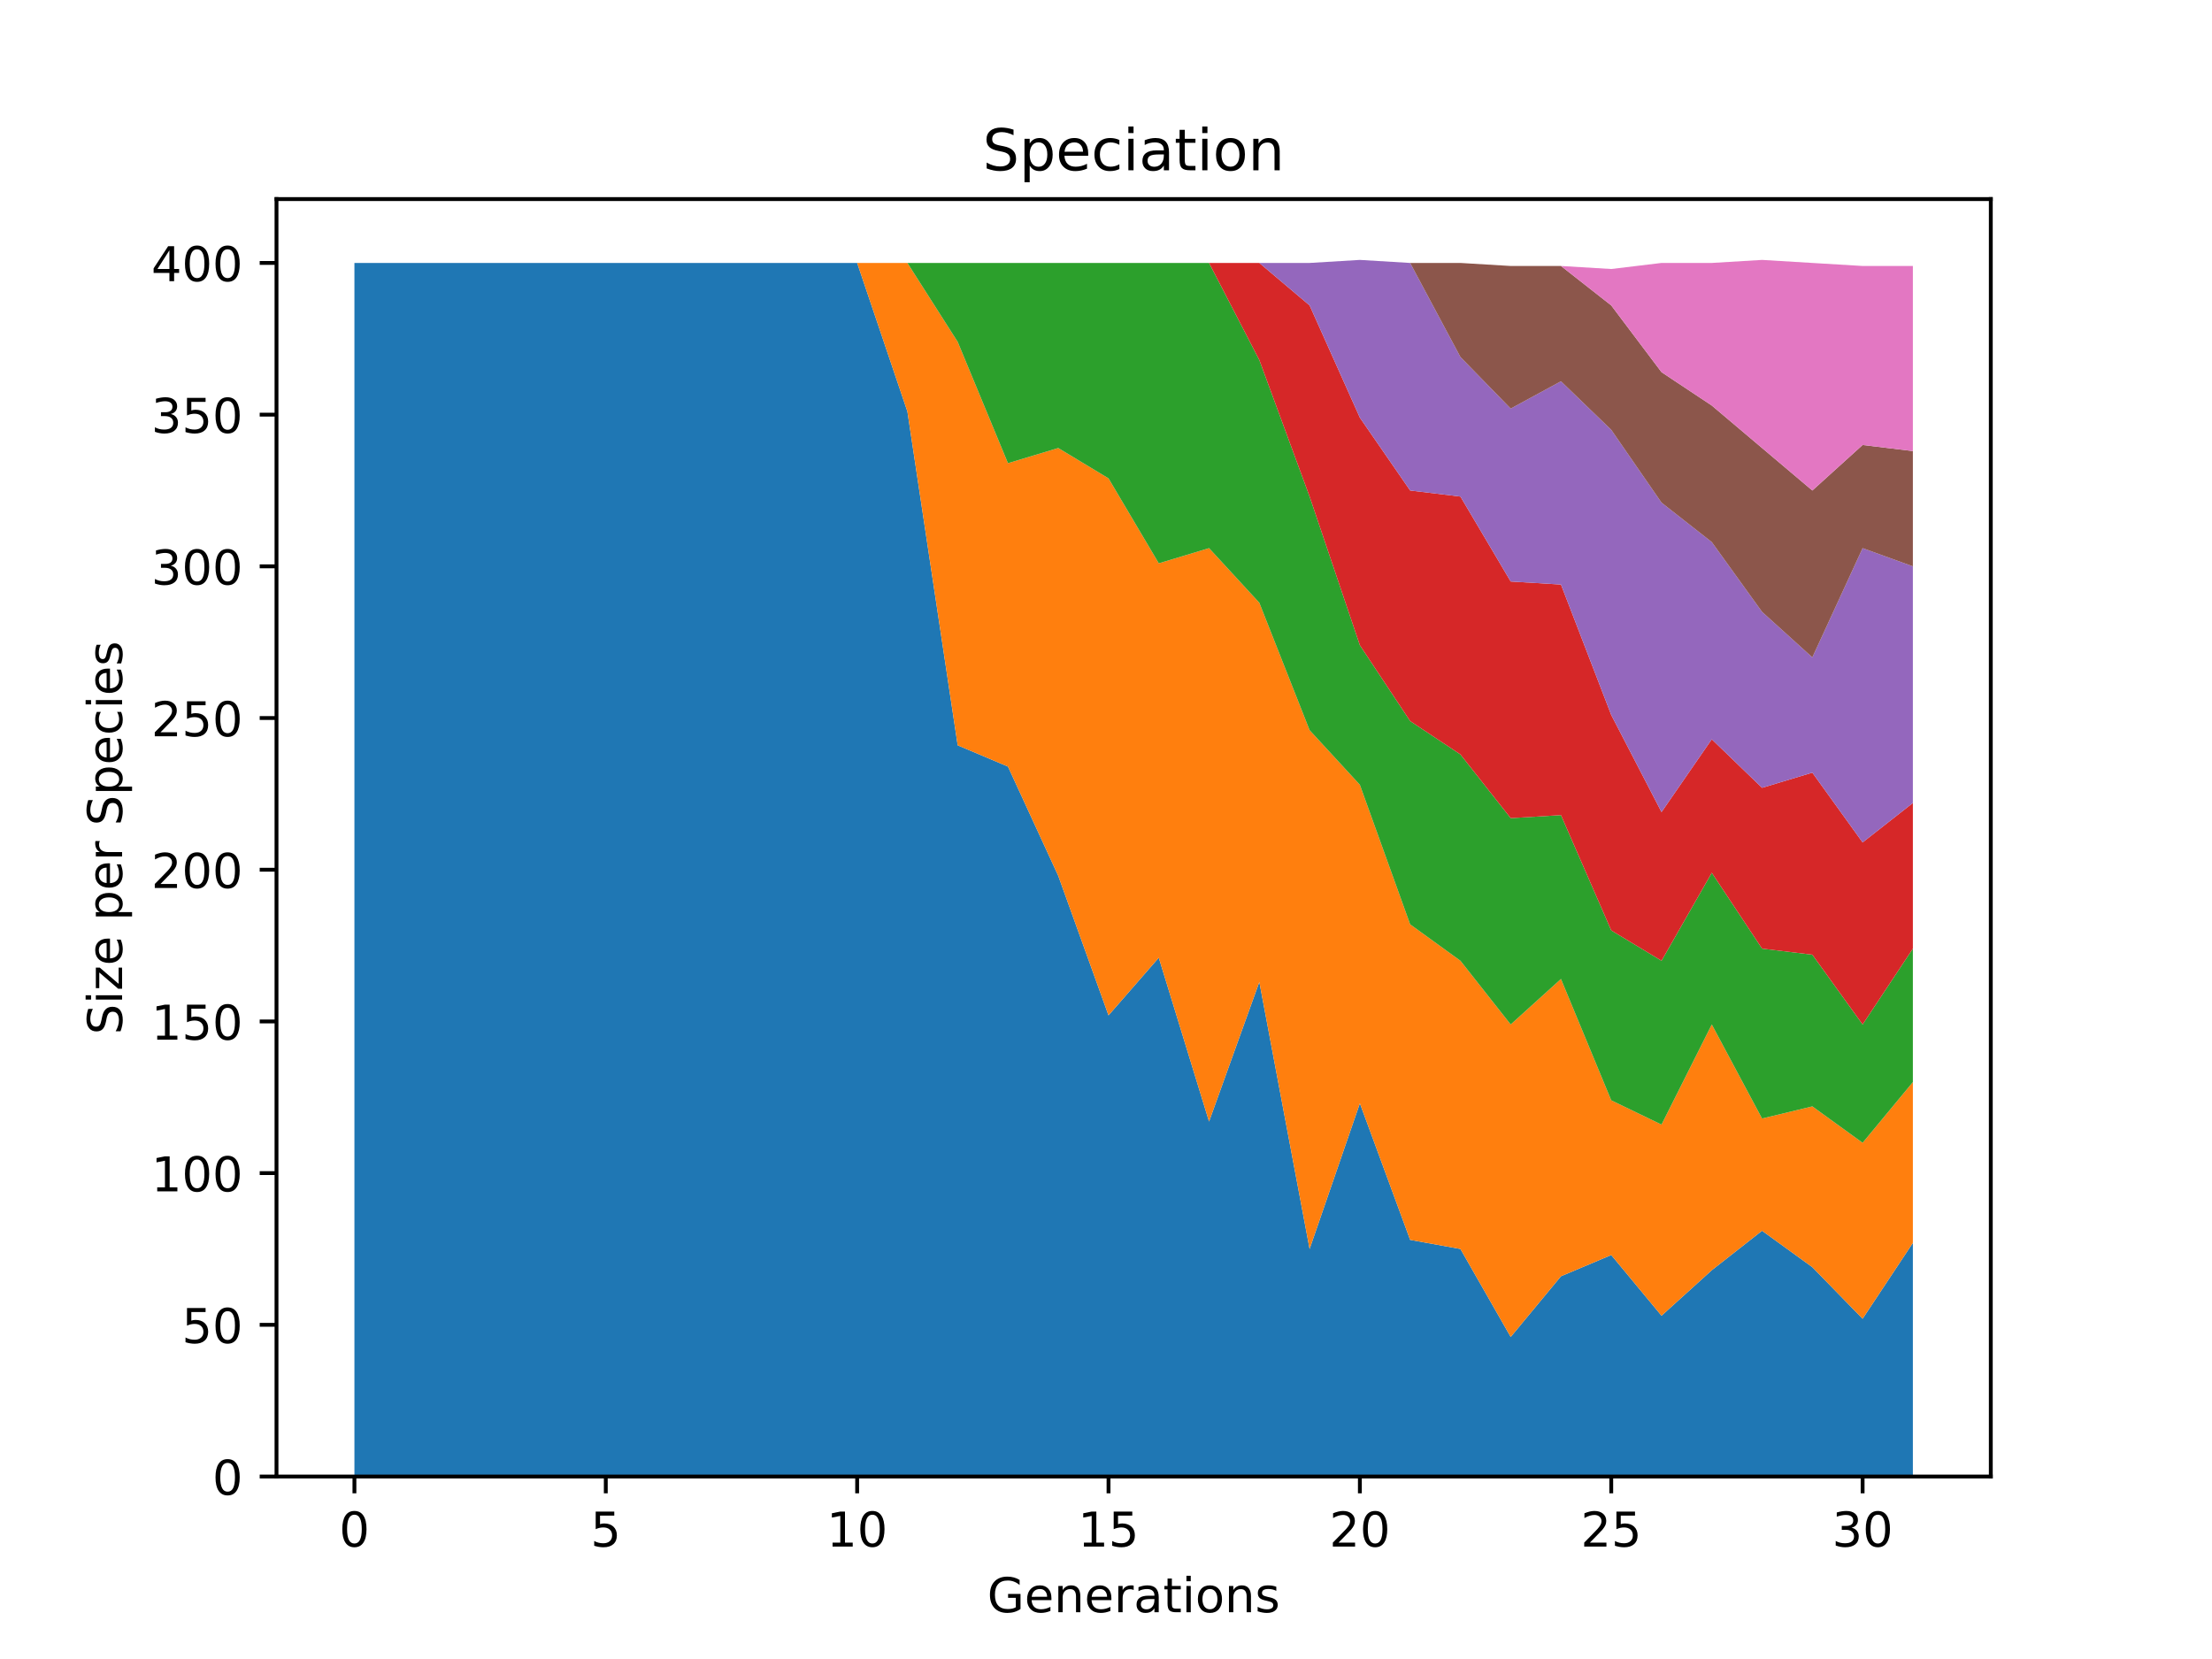<?xml version="1.0" encoding="utf-8" standalone="no"?>
<!DOCTYPE svg PUBLIC "-//W3C//DTD SVG 1.1//EN"
  "http://www.w3.org/Graphics/SVG/1.1/DTD/svg11.dtd">
<!-- Created with matplotlib (https://matplotlib.org/) -->
<svg height="345.6pt" version="1.1" viewBox="0 0 460.8 345.6" width="460.8pt" xmlns="http://www.w3.org/2000/svg" xmlns:xlink="http://www.w3.org/1999/xlink">
 <defs>
  <style type="text/css">
*{stroke-linecap:butt;stroke-linejoin:round;}
  </style>
 </defs>
 <g id="figure_1">
  <g id="patch_1">
   <path d="M 0 345.6 
L 460.8 345.6 
L 460.8 0 
L 0 0 
z
" style="fill:#ffffff;"/>
  </g>
  <g id="axes_1">
   <g id="patch_2">
    <path d="M 57.6 307.584 
L 414.72 307.584 
L 414.72 41.472 
L 57.6 41.472 
z
" style="fill:#ffffff;"/>
   </g>
   <g id="PolyCollection_1">
    <path clip-path="url(#p8f9c29f2fb)" d="M 73.833 54.776 
L 73.833 307.584 
L 84.305 307.584 
L 94.778 307.584 
L 105.251 307.584 
L 115.724 307.584 
L 126.196 307.584 
L 136.669 307.584 
L 147.142 307.584 
L 157.615 307.584 
L 168.087 307.584 
L 178.56 307.584 
L 189.033 307.584 
L 199.505 307.584 
L 209.978 307.584 
L 220.451 307.584 
L 230.924 307.584 
L 241.396 307.584 
L 251.869 307.584 
L 262.342 307.584 
L 272.815 307.584 
L 283.287 307.584 
L 293.76 307.584 
L 304.233 307.584 
L 314.705 307.584 
L 325.178 307.584 
L 335.651 307.584 
L 346.124 307.584 
L 356.596 307.584 
L 367.069 307.584 
L 377.542 307.584 
L 388.015 307.584 
L 398.487 307.584 
L 398.487 258.918 
L 398.487 258.918 
L 388.015 274.719 
L 377.542 263.975 
L 367.069 256.39 
L 356.596 264.607 
L 346.124 274.087 
L 335.651 261.447 
L 325.178 265.871 
L 314.705 278.511 
L 304.233 260.183 
L 293.76 258.286 
L 283.287 229.846 
L 272.815 260.183 
L 262.342 204.565 
L 251.869 233.638 
L 241.396 199.509 
L 230.924 211.517 
L 220.451 182.444 
L 209.978 159.691 
L 199.505 155.267 
L 189.033 85.745 
L 178.56 54.776 
L 168.087 54.776 
L 157.615 54.776 
L 147.142 54.776 
L 136.669 54.776 
L 126.196 54.776 
L 115.724 54.776 
L 105.251 54.776 
L 94.778 54.776 
L 84.305 54.776 
L 73.833 54.776 
z
" style="fill:#1f77b4;"/>
   </g>
   <g id="PolyCollection_2">
    <path clip-path="url(#p8f9c29f2fb)" d="M 73.833 54.776 
L 73.833 54.776 
L 84.305 54.776 
L 94.778 54.776 
L 105.251 54.776 
L 115.724 54.776 
L 126.196 54.776 
L 136.669 54.776 
L 147.142 54.776 
L 157.615 54.776 
L 168.087 54.776 
L 178.56 54.776 
L 189.033 85.745 
L 199.505 155.267 
L 209.978 159.691 
L 220.451 182.444 
L 230.924 211.517 
L 241.396 199.509 
L 251.869 233.638 
L 262.342 204.565 
L 272.815 260.183 
L 283.287 229.846 
L 293.76 258.286 
L 304.233 260.183 
L 314.705 278.511 
L 325.178 265.871 
L 335.651 261.447 
L 346.124 274.087 
L 356.596 264.607 
L 367.069 256.39 
L 377.542 263.975 
L 388.015 274.719 
L 398.487 258.918 
L 398.487 225.421 
L 398.487 225.421 
L 388.015 238.062 
L 377.542 230.478 
L 367.069 233.006 
L 356.596 213.413 
L 346.124 234.27 
L 335.651 229.214 
L 325.178 203.933 
L 314.705 213.413 
L 304.233 200.141 
L 293.76 192.556 
L 283.287 163.483 
L 272.815 152.107 
L 262.342 125.562 
L 251.869 114.186 
L 241.396 117.346 
L 230.924 99.649 
L 220.451 93.329 
L 209.978 96.489 
L 199.505 71.209 
L 189.033 54.776 
L 178.56 54.776 
L 168.087 54.776 
L 157.615 54.776 
L 147.142 54.776 
L 136.669 54.776 
L 126.196 54.776 
L 115.724 54.776 
L 105.251 54.776 
L 94.778 54.776 
L 84.305 54.776 
L 73.833 54.776 
z
" style="fill:#ff7f0e;"/>
   </g>
   <g id="PolyCollection_3">
    <path clip-path="url(#p8f9c29f2fb)" d="M 73.833 54.776 
L 73.833 54.776 
L 84.305 54.776 
L 94.778 54.776 
L 105.251 54.776 
L 115.724 54.776 
L 126.196 54.776 
L 136.669 54.776 
L 147.142 54.776 
L 157.615 54.776 
L 168.087 54.776 
L 178.56 54.776 
L 189.033 54.776 
L 199.505 71.209 
L 209.978 96.489 
L 220.451 93.329 
L 230.924 99.649 
L 241.396 117.346 
L 251.869 114.186 
L 262.342 125.562 
L 272.815 152.107 
L 283.287 163.483 
L 293.76 192.556 
L 304.233 200.141 
L 314.705 213.413 
L 325.178 203.933 
L 335.651 229.214 
L 346.124 234.27 
L 356.596 213.413 
L 367.069 233.006 
L 377.542 230.478 
L 388.015 238.062 
L 398.487 225.421 
L 398.487 197.613 
L 398.487 197.613 
L 388.015 213.413 
L 377.542 198.877 
L 367.069 197.613 
L 356.596 181.812 
L 346.124 200.141 
L 335.651 193.82 
L 325.178 169.804 
L 314.705 170.436 
L 304.233 157.163 
L 293.76 150.211 
L 283.287 134.411 
L 272.815 103.442 
L 262.342 75.001 
L 251.869 54.776 
L 241.396 54.776 
L 230.924 54.776 
L 220.451 54.776 
L 209.978 54.776 
L 199.505 54.776 
L 189.033 54.776 
L 178.56 54.776 
L 168.087 54.776 
L 157.615 54.776 
L 147.142 54.776 
L 136.669 54.776 
L 126.196 54.776 
L 115.724 54.776 
L 105.251 54.776 
L 94.778 54.776 
L 84.305 54.776 
L 73.833 54.776 
z
" style="fill:#2ca02c;"/>
   </g>
   <g id="PolyCollection_4">
    <path clip-path="url(#p8f9c29f2fb)" d="M 73.833 54.776 
L 73.833 54.776 
L 84.305 54.776 
L 94.778 54.776 
L 105.251 54.776 
L 115.724 54.776 
L 126.196 54.776 
L 136.669 54.776 
L 147.142 54.776 
L 157.615 54.776 
L 168.087 54.776 
L 178.56 54.776 
L 189.033 54.776 
L 199.505 54.776 
L 209.978 54.776 
L 220.451 54.776 
L 230.924 54.776 
L 241.396 54.776 
L 251.869 54.776 
L 262.342 75.001 
L 272.815 103.442 
L 283.287 134.411 
L 293.76 150.211 
L 304.233 157.163 
L 314.705 170.436 
L 325.178 169.804 
L 335.651 193.82 
L 346.124 200.141 
L 356.596 181.812 
L 367.069 197.613 
L 377.542 198.877 
L 388.015 213.413 
L 398.487 197.613 
L 398.487 167.276 
L 398.487 167.276 
L 388.015 175.492 
L 377.542 160.955 
L 367.069 164.115 
L 356.596 154.003 
L 346.124 169.172 
L 335.651 148.947 
L 325.178 121.77 
L 314.705 121.138 
L 304.233 103.442 
L 293.76 102.178 
L 283.287 87.009 
L 272.815 63.624 
L 262.342 54.776 
L 251.869 54.776 
L 241.396 54.776 
L 230.924 54.776 
L 220.451 54.776 
L 209.978 54.776 
L 199.505 54.776 
L 189.033 54.776 
L 178.56 54.776 
L 168.087 54.776 
L 157.615 54.776 
L 147.142 54.776 
L 136.669 54.776 
L 126.196 54.776 
L 115.724 54.776 
L 105.251 54.776 
L 94.778 54.776 
L 84.305 54.776 
L 73.833 54.776 
z
" style="fill:#d62728;"/>
   </g>
   <g id="PolyCollection_5">
    <path clip-path="url(#p8f9c29f2fb)" d="M 73.833 54.776 
L 73.833 54.776 
L 84.305 54.776 
L 94.778 54.776 
L 105.251 54.776 
L 115.724 54.776 
L 126.196 54.776 
L 136.669 54.776 
L 147.142 54.776 
L 157.615 54.776 
L 168.087 54.776 
L 178.56 54.776 
L 189.033 54.776 
L 199.505 54.776 
L 209.978 54.776 
L 220.451 54.776 
L 230.924 54.776 
L 241.396 54.776 
L 251.869 54.776 
L 262.342 54.776 
L 272.815 63.624 
L 283.287 87.009 
L 293.76 102.178 
L 304.233 103.442 
L 314.705 121.138 
L 325.178 121.77 
L 335.651 148.947 
L 346.124 169.172 
L 356.596 154.003 
L 367.069 164.115 
L 377.542 160.955 
L 388.015 175.492 
L 398.487 167.276 
L 398.487 117.978 
L 398.487 117.978 
L 388.015 114.186 
L 377.542 136.939 
L 367.069 127.458 
L 356.596 112.922 
L 346.124 104.706 
L 335.651 89.537 
L 325.178 79.425 
L 314.705 85.113 
L 304.233 74.369 
L 293.76 54.776 
L 283.287 54.144 
L 272.815 54.776 
L 262.342 54.776 
L 251.869 54.776 
L 241.396 54.776 
L 230.924 54.776 
L 220.451 54.776 
L 209.978 54.776 
L 199.505 54.776 
L 189.033 54.776 
L 178.56 54.776 
L 168.087 54.776 
L 157.615 54.776 
L 147.142 54.776 
L 136.669 54.776 
L 126.196 54.776 
L 115.724 54.776 
L 105.251 54.776 
L 94.778 54.776 
L 84.305 54.776 
L 73.833 54.776 
z
" style="fill:#9467bd;"/>
   </g>
   <g id="PolyCollection_6">
    <path clip-path="url(#p8f9c29f2fb)" d="M 73.833 54.776 
L 73.833 54.776 
L 84.305 54.776 
L 94.778 54.776 
L 105.251 54.776 
L 115.724 54.776 
L 126.196 54.776 
L 136.669 54.776 
L 147.142 54.776 
L 157.615 54.776 
L 168.087 54.776 
L 178.56 54.776 
L 189.033 54.776 
L 199.505 54.776 
L 209.978 54.776 
L 220.451 54.776 
L 230.924 54.776 
L 241.396 54.776 
L 251.869 54.776 
L 262.342 54.776 
L 272.815 54.776 
L 283.287 54.144 
L 293.76 54.776 
L 304.233 74.369 
L 314.705 85.113 
L 325.178 79.425 
L 335.651 89.537 
L 346.124 104.706 
L 356.596 112.922 
L 367.069 127.458 
L 377.542 136.939 
L 388.015 114.186 
L 398.487 117.978 
L 398.487 93.961 
L 398.487 93.961 
L 388.015 92.697 
L 377.542 102.178 
L 367.069 93.329 
L 356.596 84.481 
L 346.124 77.529 
L 335.651 63.624 
L 325.178 55.408 
L 314.705 55.408 
L 304.233 54.776 
L 293.76 54.776 
L 283.287 54.144 
L 272.815 54.776 
L 262.342 54.776 
L 251.869 54.776 
L 241.396 54.776 
L 230.924 54.776 
L 220.451 54.776 
L 209.978 54.776 
L 199.505 54.776 
L 189.033 54.776 
L 178.56 54.776 
L 168.087 54.776 
L 157.615 54.776 
L 147.142 54.776 
L 136.669 54.776 
L 126.196 54.776 
L 115.724 54.776 
L 105.251 54.776 
L 94.778 54.776 
L 84.305 54.776 
L 73.833 54.776 
z
" style="fill:#8c564b;"/>
   </g>
   <g id="PolyCollection_7">
    <path clip-path="url(#p8f9c29f2fb)" d="M 73.833 54.776 
L 73.833 54.776 
L 84.305 54.776 
L 94.778 54.776 
L 105.251 54.776 
L 115.724 54.776 
L 126.196 54.776 
L 136.669 54.776 
L 147.142 54.776 
L 157.615 54.776 
L 168.087 54.776 
L 178.56 54.776 
L 189.033 54.776 
L 199.505 54.776 
L 209.978 54.776 
L 220.451 54.776 
L 230.924 54.776 
L 241.396 54.776 
L 251.869 54.776 
L 262.342 54.776 
L 272.815 54.776 
L 283.287 54.144 
L 293.76 54.776 
L 304.233 54.776 
L 314.705 55.408 
L 325.178 55.408 
L 335.651 63.624 
L 346.124 77.529 
L 356.596 84.481 
L 367.069 93.329 
L 377.542 102.178 
L 388.015 92.697 
L 398.487 93.961 
L 398.487 55.408 
L 398.487 55.408 
L 388.015 55.408 
L 377.542 54.776 
L 367.069 54.144 
L 356.596 54.776 
L 346.124 54.776 
L 335.651 56.04 
L 325.178 55.408 
L 314.705 55.408 
L 304.233 54.776 
L 293.76 54.776 
L 283.287 54.144 
L 272.815 54.776 
L 262.342 54.776 
L 251.869 54.776 
L 241.396 54.776 
L 230.924 54.776 
L 220.451 54.776 
L 209.978 54.776 
L 199.505 54.776 
L 189.033 54.776 
L 178.56 54.776 
L 168.087 54.776 
L 157.615 54.776 
L 147.142 54.776 
L 136.669 54.776 
L 126.196 54.776 
L 115.724 54.776 
L 105.251 54.776 
L 94.778 54.776 
L 84.305 54.776 
L 73.833 54.776 
z
" style="fill:#e377c2;"/>
   </g>
   <g id="matplotlib.axis_1">
    <g id="xtick_1">
     <g id="line2d_1">
      <defs>
       <path d="M 0 0 
L 0 3.5 
" id="m4ef3f8c31d" style="stroke:#000000;stroke-width:0.8;"/>
      </defs>
      <g>
       <use style="stroke:#000000;stroke-width:0.8;" x="73.833" xlink:href="#m4ef3f8c31d" y="307.584"/>
      </g>
     </g>
     <g id="text_1">
      <!-- 0 -->
      <defs>
       <path d="M 31.781 66.406 
Q 24.172 66.406 20.328 58.906 
Q 16.5 51.422 16.5 36.375 
Q 16.5 21.391 20.328 13.891 
Q 24.172 6.391 31.781 6.391 
Q 39.453 6.391 43.281 13.891 
Q 47.125 21.391 47.125 36.375 
Q 47.125 51.422 43.281 58.906 
Q 39.453 66.406 31.781 66.406 
z
M 31.781 74.219 
Q 44.047 74.219 50.516 64.516 
Q 56.984 54.828 56.984 36.375 
Q 56.984 17.969 50.516 8.266 
Q 44.047 -1.422 31.781 -1.422 
Q 19.531 -1.422 13.062 8.266 
Q 6.594 17.969 6.594 36.375 
Q 6.594 54.828 13.062 64.516 
Q 19.531 74.219 31.781 74.219 
z
" id="DejaVuSans-48"/>
      </defs>
      <g transform="translate(70.651 322.182)scale(0.1 -0.1)">
       <use xlink:href="#DejaVuSans-48"/>
      </g>
     </g>
    </g>
    <g id="xtick_2">
     <g id="line2d_2">
      <g>
       <use style="stroke:#000000;stroke-width:0.8;" x="126.196" xlink:href="#m4ef3f8c31d" y="307.584"/>
      </g>
     </g>
     <g id="text_2">
      <!-- 5 -->
      <defs>
       <path d="M 10.797 72.906 
L 49.516 72.906 
L 49.516 64.594 
L 19.828 64.594 
L 19.828 46.734 
Q 21.969 47.469 24.109 47.828 
Q 26.266 48.188 28.422 48.188 
Q 40.625 48.188 47.75 41.5 
Q 54.891 34.812 54.891 23.391 
Q 54.891 11.625 47.562 5.094 
Q 40.234 -1.422 26.906 -1.422 
Q 22.312 -1.422 17.547 -0.641 
Q 12.797 0.141 7.719 1.703 
L 7.719 11.625 
Q 12.109 9.234 16.797 8.062 
Q 21.484 6.891 26.703 6.891 
Q 35.156 6.891 40.078 11.328 
Q 45.016 15.766 45.016 23.391 
Q 45.016 31 40.078 35.438 
Q 35.156 39.891 26.703 39.891 
Q 22.75 39.891 18.812 39.016 
Q 14.891 38.141 10.797 36.281 
z
" id="DejaVuSans-53"/>
      </defs>
      <g transform="translate(123.015 322.182)scale(0.1 -0.1)">
       <use xlink:href="#DejaVuSans-53"/>
      </g>
     </g>
    </g>
    <g id="xtick_3">
     <g id="line2d_3">
      <g>
       <use style="stroke:#000000;stroke-width:0.8;" x="178.56" xlink:href="#m4ef3f8c31d" y="307.584"/>
      </g>
     </g>
     <g id="text_3">
      <!-- 10 -->
      <defs>
       <path d="M 12.406 8.297 
L 28.516 8.297 
L 28.516 63.922 
L 10.984 60.406 
L 10.984 69.391 
L 28.422 72.906 
L 38.281 72.906 
L 38.281 8.297 
L 54.391 8.297 
L 54.391 0 
L 12.406 0 
z
" id="DejaVuSans-49"/>
      </defs>
      <g transform="translate(172.197 322.182)scale(0.1 -0.1)">
       <use xlink:href="#DejaVuSans-49"/>
       <use x="63.623" xlink:href="#DejaVuSans-48"/>
      </g>
     </g>
    </g>
    <g id="xtick_4">
     <g id="line2d_4">
      <g>
       <use style="stroke:#000000;stroke-width:0.8;" x="230.924" xlink:href="#m4ef3f8c31d" y="307.584"/>
      </g>
     </g>
     <g id="text_4">
      <!-- 15 -->
      <g transform="translate(224.561 322.182)scale(0.1 -0.1)">
       <use xlink:href="#DejaVuSans-49"/>
       <use x="63.623" xlink:href="#DejaVuSans-53"/>
      </g>
     </g>
    </g>
    <g id="xtick_5">
     <g id="line2d_5">
      <g>
       <use style="stroke:#000000;stroke-width:0.8;" x="283.287" xlink:href="#m4ef3f8c31d" y="307.584"/>
      </g>
     </g>
     <g id="text_5">
      <!-- 20 -->
      <defs>
       <path d="M 19.188 8.297 
L 53.609 8.297 
L 53.609 0 
L 7.328 0 
L 7.328 8.297 
Q 12.938 14.109 22.625 23.891 
Q 32.328 33.688 34.812 36.531 
Q 39.547 41.844 41.422 45.531 
Q 43.312 49.219 43.312 52.781 
Q 43.312 58.594 39.234 62.25 
Q 35.156 65.922 28.609 65.922 
Q 23.969 65.922 18.812 64.312 
Q 13.672 62.703 7.812 59.422 
L 7.812 69.391 
Q 13.766 71.781 18.938 73 
Q 24.125 74.219 28.422 74.219 
Q 39.75 74.219 46.484 68.547 
Q 53.219 62.891 53.219 53.422 
Q 53.219 48.922 51.531 44.891 
Q 49.859 40.875 45.406 35.406 
Q 44.188 33.984 37.641 27.219 
Q 31.109 20.453 19.188 8.297 
z
" id="DejaVuSans-50"/>
      </defs>
      <g transform="translate(276.925 322.182)scale(0.1 -0.1)">
       <use xlink:href="#DejaVuSans-50"/>
       <use x="63.623" xlink:href="#DejaVuSans-48"/>
      </g>
     </g>
    </g>
    <g id="xtick_6">
     <g id="line2d_6">
      <g>
       <use style="stroke:#000000;stroke-width:0.8;" x="335.651" xlink:href="#m4ef3f8c31d" y="307.584"/>
      </g>
     </g>
     <g id="text_6">
      <!-- 25 -->
      <g transform="translate(329.288 322.182)scale(0.1 -0.1)">
       <use xlink:href="#DejaVuSans-50"/>
       <use x="63.623" xlink:href="#DejaVuSans-53"/>
      </g>
     </g>
    </g>
    <g id="xtick_7">
     <g id="line2d_7">
      <g>
       <use style="stroke:#000000;stroke-width:0.8;" x="388.015" xlink:href="#m4ef3f8c31d" y="307.584"/>
      </g>
     </g>
     <g id="text_7">
      <!-- 30 -->
      <defs>
       <path d="M 40.578 39.312 
Q 47.656 37.797 51.625 33 
Q 55.609 28.219 55.609 21.188 
Q 55.609 10.406 48.188 4.484 
Q 40.766 -1.422 27.094 -1.422 
Q 22.516 -1.422 17.656 -0.516 
Q 12.797 0.391 7.625 2.203 
L 7.625 11.719 
Q 11.719 9.328 16.594 8.109 
Q 21.484 6.891 26.812 6.891 
Q 36.078 6.891 40.938 10.547 
Q 45.797 14.203 45.797 21.188 
Q 45.797 27.641 41.281 31.266 
Q 36.766 34.906 28.719 34.906 
L 20.219 34.906 
L 20.219 43.016 
L 29.109 43.016 
Q 36.375 43.016 40.234 45.922 
Q 44.094 48.828 44.094 54.297 
Q 44.094 59.906 40.109 62.906 
Q 36.141 65.922 28.719 65.922 
Q 24.656 65.922 20.016 65.031 
Q 15.375 64.156 9.812 62.312 
L 9.812 71.094 
Q 15.438 72.656 20.344 73.438 
Q 25.25 74.219 29.594 74.219 
Q 40.828 74.219 47.359 69.109 
Q 53.906 64.016 53.906 55.328 
Q 53.906 49.266 50.438 45.094 
Q 46.969 40.922 40.578 39.312 
z
" id="DejaVuSans-51"/>
      </defs>
      <g transform="translate(381.652 322.182)scale(0.1 -0.1)">
       <use xlink:href="#DejaVuSans-51"/>
       <use x="63.623" xlink:href="#DejaVuSans-48"/>
      </g>
     </g>
    </g>
    <g id="text_8">
     <!-- Generations -->
     <defs>
      <path d="M 59.516 10.406 
L 59.516 29.984 
L 43.406 29.984 
L 43.406 38.094 
L 69.281 38.094 
L 69.281 6.781 
Q 63.578 2.734 56.688 0.656 
Q 49.812 -1.422 42 -1.422 
Q 24.906 -1.422 15.25 8.562 
Q 5.609 18.562 5.609 36.375 
Q 5.609 54.25 15.25 64.234 
Q 24.906 74.219 42 74.219 
Q 49.125 74.219 55.547 72.453 
Q 61.969 70.703 67.391 67.281 
L 67.391 56.781 
Q 61.922 61.422 55.766 63.766 
Q 49.609 66.109 42.828 66.109 
Q 29.438 66.109 22.719 58.641 
Q 16.016 51.172 16.016 36.375 
Q 16.016 21.625 22.719 14.156 
Q 29.438 6.688 42.828 6.688 
Q 48.047 6.688 52.141 7.594 
Q 56.25 8.5 59.516 10.406 
z
" id="DejaVuSans-71"/>
      <path d="M 56.203 29.594 
L 56.203 25.203 
L 14.891 25.203 
Q 15.484 15.922 20.484 11.062 
Q 25.484 6.203 34.422 6.203 
Q 39.594 6.203 44.453 7.469 
Q 49.312 8.734 54.109 11.281 
L 54.109 2.781 
Q 49.266 0.734 44.188 -0.344 
Q 39.109 -1.422 33.891 -1.422 
Q 20.797 -1.422 13.156 6.188 
Q 5.516 13.812 5.516 26.812 
Q 5.516 40.234 12.766 48.109 
Q 20.016 56 32.328 56 
Q 43.359 56 49.781 48.891 
Q 56.203 41.797 56.203 29.594 
z
M 47.219 32.234 
Q 47.125 39.594 43.094 43.984 
Q 39.062 48.391 32.422 48.391 
Q 24.906 48.391 20.391 44.141 
Q 15.875 39.891 15.188 32.172 
z
" id="DejaVuSans-101"/>
      <path d="M 54.891 33.016 
L 54.891 0 
L 45.906 0 
L 45.906 32.719 
Q 45.906 40.484 42.875 44.328 
Q 39.844 48.188 33.797 48.188 
Q 26.516 48.188 22.312 43.547 
Q 18.109 38.922 18.109 30.906 
L 18.109 0 
L 9.078 0 
L 9.078 54.688 
L 18.109 54.688 
L 18.109 46.188 
Q 21.344 51.125 25.703 53.562 
Q 30.078 56 35.797 56 
Q 45.219 56 50.047 50.172 
Q 54.891 44.344 54.891 33.016 
z
" id="DejaVuSans-110"/>
      <path d="M 41.109 46.297 
Q 39.594 47.172 37.812 47.578 
Q 36.031 48 33.891 48 
Q 26.266 48 22.188 43.047 
Q 18.109 38.094 18.109 28.812 
L 18.109 0 
L 9.078 0 
L 9.078 54.688 
L 18.109 54.688 
L 18.109 46.188 
Q 20.953 51.172 25.484 53.578 
Q 30.031 56 36.531 56 
Q 37.453 56 38.578 55.875 
Q 39.703 55.766 41.062 55.516 
z
" id="DejaVuSans-114"/>
      <path d="M 34.281 27.484 
Q 23.391 27.484 19.188 25 
Q 14.984 22.516 14.984 16.5 
Q 14.984 11.719 18.141 8.906 
Q 21.297 6.109 26.703 6.109 
Q 34.188 6.109 38.703 11.406 
Q 43.219 16.703 43.219 25.484 
L 43.219 27.484 
z
M 52.203 31.203 
L 52.203 0 
L 43.219 0 
L 43.219 8.297 
Q 40.141 3.328 35.547 0.953 
Q 30.953 -1.422 24.312 -1.422 
Q 15.922 -1.422 10.953 3.297 
Q 6 8.016 6 15.922 
Q 6 25.141 12.172 29.828 
Q 18.359 34.516 30.609 34.516 
L 43.219 34.516 
L 43.219 35.406 
Q 43.219 41.609 39.141 45 
Q 35.062 48.391 27.688 48.391 
Q 23 48.391 18.547 47.266 
Q 14.109 46.141 10.016 43.891 
L 10.016 52.203 
Q 14.938 54.109 19.578 55.047 
Q 24.219 56 28.609 56 
Q 40.484 56 46.344 49.844 
Q 52.203 43.703 52.203 31.203 
z
" id="DejaVuSans-97"/>
      <path d="M 18.312 70.219 
L 18.312 54.688 
L 36.812 54.688 
L 36.812 47.703 
L 18.312 47.703 
L 18.312 18.016 
Q 18.312 11.328 20.141 9.422 
Q 21.969 7.516 27.594 7.516 
L 36.812 7.516 
L 36.812 0 
L 27.594 0 
Q 17.188 0 13.234 3.875 
Q 9.281 7.766 9.281 18.016 
L 9.281 47.703 
L 2.688 47.703 
L 2.688 54.688 
L 9.281 54.688 
L 9.281 70.219 
z
" id="DejaVuSans-116"/>
      <path d="M 9.422 54.688 
L 18.406 54.688 
L 18.406 0 
L 9.422 0 
z
M 9.422 75.984 
L 18.406 75.984 
L 18.406 64.594 
L 9.422 64.594 
z
" id="DejaVuSans-105"/>
      <path d="M 30.609 48.391 
Q 23.391 48.391 19.188 42.75 
Q 14.984 37.109 14.984 27.297 
Q 14.984 17.484 19.156 11.844 
Q 23.344 6.203 30.609 6.203 
Q 37.797 6.203 41.984 11.859 
Q 46.188 17.531 46.188 27.297 
Q 46.188 37.016 41.984 42.703 
Q 37.797 48.391 30.609 48.391 
z
M 30.609 56 
Q 42.328 56 49.016 48.375 
Q 55.719 40.766 55.719 27.297 
Q 55.719 13.875 49.016 6.219 
Q 42.328 -1.422 30.609 -1.422 
Q 18.844 -1.422 12.172 6.219 
Q 5.516 13.875 5.516 27.297 
Q 5.516 40.766 12.172 48.375 
Q 18.844 56 30.609 56 
z
" id="DejaVuSans-111"/>
      <path d="M 44.281 53.078 
L 44.281 44.578 
Q 40.484 46.531 36.375 47.5 
Q 32.281 48.484 27.875 48.484 
Q 21.188 48.484 17.844 46.438 
Q 14.5 44.391 14.5 40.281 
Q 14.5 37.156 16.891 35.375 
Q 19.281 33.594 26.516 31.984 
L 29.594 31.297 
Q 39.156 29.25 43.188 25.516 
Q 47.219 21.781 47.219 15.094 
Q 47.219 7.469 41.188 3.016 
Q 35.156 -1.422 24.609 -1.422 
Q 20.219 -1.422 15.453 -0.562 
Q 10.688 0.297 5.422 2 
L 5.422 11.281 
Q 10.406 8.688 15.234 7.391 
Q 20.062 6.109 24.812 6.109 
Q 31.156 6.109 34.562 8.281 
Q 37.984 10.453 37.984 14.406 
Q 37.984 18.062 35.516 20.016 
Q 33.062 21.969 24.703 23.781 
L 21.578 24.516 
Q 13.234 26.266 9.516 29.906 
Q 5.812 33.547 5.812 39.891 
Q 5.812 47.609 11.281 51.797 
Q 16.75 56 26.812 56 
Q 31.781 56 36.172 55.266 
Q 40.578 54.547 44.281 53.078 
z
" id="DejaVuSans-115"/>
     </defs>
     <g transform="translate(205.662 335.861)scale(0.1 -0.1)">
      <use xlink:href="#DejaVuSans-71"/>
      <use x="77.49" xlink:href="#DejaVuSans-101"/>
      <use x="139.014" xlink:href="#DejaVuSans-110"/>
      <use x="202.393" xlink:href="#DejaVuSans-101"/>
      <use x="263.916" xlink:href="#DejaVuSans-114"/>
      <use x="305.029" xlink:href="#DejaVuSans-97"/>
      <use x="366.309" xlink:href="#DejaVuSans-116"/>
      <use x="405.518" xlink:href="#DejaVuSans-105"/>
      <use x="433.301" xlink:href="#DejaVuSans-111"/>
      <use x="494.482" xlink:href="#DejaVuSans-110"/>
      <use x="557.861" xlink:href="#DejaVuSans-115"/>
     </g>
    </g>
   </g>
   <g id="matplotlib.axis_2">
    <g id="ytick_1">
     <g id="line2d_8">
      <defs>
       <path d="M 0 0 
L -3.5 0 
" id="m60df5ab8c8" style="stroke:#000000;stroke-width:0.8;"/>
      </defs>
      <g>
       <use style="stroke:#000000;stroke-width:0.8;" x="57.6" xlink:href="#m60df5ab8c8" y="307.584"/>
      </g>
     </g>
     <g id="text_9">
      <!-- 0 -->
      <g transform="translate(44.237 311.383)scale(0.1 -0.1)">
       <use xlink:href="#DejaVuSans-48"/>
      </g>
     </g>
    </g>
    <g id="ytick_2">
     <g id="line2d_9">
      <g>
       <use style="stroke:#000000;stroke-width:0.8;" x="57.6" xlink:href="#m60df5ab8c8" y="275.983"/>
      </g>
     </g>
     <g id="text_10">
      <!-- 50 -->
      <g transform="translate(37.875 279.782)scale(0.1 -0.1)">
       <use xlink:href="#DejaVuSans-53"/>
       <use x="63.623" xlink:href="#DejaVuSans-48"/>
      </g>
     </g>
    </g>
    <g id="ytick_3">
     <g id="line2d_10">
      <g>
       <use style="stroke:#000000;stroke-width:0.8;" x="57.6" xlink:href="#m60df5ab8c8" y="244.382"/>
      </g>
     </g>
     <g id="text_11">
      <!-- 100 -->
      <g transform="translate(31.512 248.181)scale(0.1 -0.1)">
       <use xlink:href="#DejaVuSans-49"/>
       <use x="63.623" xlink:href="#DejaVuSans-48"/>
       <use x="127.246" xlink:href="#DejaVuSans-48"/>
      </g>
     </g>
    </g>
    <g id="ytick_4">
     <g id="line2d_11">
      <g>
       <use style="stroke:#000000;stroke-width:0.8;" x="57.6" xlink:href="#m60df5ab8c8" y="212.781"/>
      </g>
     </g>
     <g id="text_12">
      <!-- 150 -->
      <g transform="translate(31.512 216.58)scale(0.1 -0.1)">
       <use xlink:href="#DejaVuSans-49"/>
       <use x="63.623" xlink:href="#DejaVuSans-53"/>
       <use x="127.246" xlink:href="#DejaVuSans-48"/>
      </g>
     </g>
    </g>
    <g id="ytick_5">
     <g id="line2d_12">
      <g>
       <use style="stroke:#000000;stroke-width:0.8;" x="57.6" xlink:href="#m60df5ab8c8" y="181.18"/>
      </g>
     </g>
     <g id="text_13">
      <!-- 200 -->
      <g transform="translate(31.512 184.979)scale(0.1 -0.1)">
       <use xlink:href="#DejaVuSans-50"/>
       <use x="63.623" xlink:href="#DejaVuSans-48"/>
       <use x="127.246" xlink:href="#DejaVuSans-48"/>
      </g>
     </g>
    </g>
    <g id="ytick_6">
     <g id="line2d_13">
      <g>
       <use style="stroke:#000000;stroke-width:0.8;" x="57.6" xlink:href="#m60df5ab8c8" y="149.579"/>
      </g>
     </g>
     <g id="text_14">
      <!-- 250 -->
      <g transform="translate(31.512 153.378)scale(0.1 -0.1)">
       <use xlink:href="#DejaVuSans-50"/>
       <use x="63.623" xlink:href="#DejaVuSans-53"/>
       <use x="127.246" xlink:href="#DejaVuSans-48"/>
      </g>
     </g>
    </g>
    <g id="ytick_7">
     <g id="line2d_14">
      <g>
       <use style="stroke:#000000;stroke-width:0.8;" x="57.6" xlink:href="#m60df5ab8c8" y="117.978"/>
      </g>
     </g>
     <g id="text_15">
      <!-- 300 -->
      <g transform="translate(31.512 121.777)scale(0.1 -0.1)">
       <use xlink:href="#DejaVuSans-51"/>
       <use x="63.623" xlink:href="#DejaVuSans-48"/>
       <use x="127.246" xlink:href="#DejaVuSans-48"/>
      </g>
     </g>
    </g>
    <g id="ytick_8">
     <g id="line2d_15">
      <g>
       <use style="stroke:#000000;stroke-width:0.8;" x="57.6" xlink:href="#m60df5ab8c8" y="86.377"/>
      </g>
     </g>
     <g id="text_16">
      <!-- 350 -->
      <g transform="translate(31.512 90.176)scale(0.1 -0.1)">
       <use xlink:href="#DejaVuSans-51"/>
       <use x="63.623" xlink:href="#DejaVuSans-53"/>
       <use x="127.246" xlink:href="#DejaVuSans-48"/>
      </g>
     </g>
    </g>
    <g id="ytick_9">
     <g id="line2d_16">
      <g>
       <use style="stroke:#000000;stroke-width:0.8;" x="57.6" xlink:href="#m60df5ab8c8" y="54.776"/>
      </g>
     </g>
     <g id="text_17">
      <!-- 400 -->
      <defs>
       <path d="M 37.797 64.312 
L 12.891 25.391 
L 37.797 25.391 
z
M 35.203 72.906 
L 47.609 72.906 
L 47.609 25.391 
L 58.016 25.391 
L 58.016 17.188 
L 47.609 17.188 
L 47.609 0 
L 37.797 0 
L 37.797 17.188 
L 4.891 17.188 
L 4.891 26.703 
z
" id="DejaVuSans-52"/>
      </defs>
      <g transform="translate(31.512 58.575)scale(0.1 -0.1)">
       <use xlink:href="#DejaVuSans-52"/>
       <use x="63.623" xlink:href="#DejaVuSans-48"/>
       <use x="127.246" xlink:href="#DejaVuSans-48"/>
      </g>
     </g>
    </g>
    <g id="text_18">
     <!-- Size per Species -->
     <defs>
      <path d="M 53.516 70.516 
L 53.516 60.891 
Q 47.906 63.578 42.922 64.891 
Q 37.938 66.219 33.297 66.219 
Q 25.25 66.219 20.875 63.094 
Q 16.5 59.969 16.5 54.203 
Q 16.5 49.359 19.406 46.891 
Q 22.312 44.438 30.422 42.922 
L 36.375 41.703 
Q 47.406 39.594 52.656 34.297 
Q 57.906 29 57.906 20.125 
Q 57.906 9.516 50.797 4.047 
Q 43.703 -1.422 29.984 -1.422 
Q 24.812 -1.422 18.969 -0.25 
Q 13.141 0.922 6.891 3.219 
L 6.891 13.375 
Q 12.891 10.016 18.656 8.297 
Q 24.422 6.594 29.984 6.594 
Q 38.422 6.594 43.016 9.906 
Q 47.609 13.234 47.609 19.391 
Q 47.609 24.75 44.312 27.781 
Q 41.016 30.812 33.5 32.328 
L 27.484 33.5 
Q 16.453 35.688 11.516 40.375 
Q 6.594 45.062 6.594 53.422 
Q 6.594 63.094 13.406 68.656 
Q 20.219 74.219 32.172 74.219 
Q 37.312 74.219 42.625 73.281 
Q 47.953 72.359 53.516 70.516 
z
" id="DejaVuSans-83"/>
      <path d="M 5.516 54.688 
L 48.188 54.688 
L 48.188 46.484 
L 14.406 7.172 
L 48.188 7.172 
L 48.188 0 
L 4.297 0 
L 4.297 8.203 
L 38.094 47.516 
L 5.516 47.516 
z
" id="DejaVuSans-122"/>
      <path id="DejaVuSans-32"/>
      <path d="M 18.109 8.203 
L 18.109 -20.797 
L 9.078 -20.797 
L 9.078 54.688 
L 18.109 54.688 
L 18.109 46.391 
Q 20.953 51.266 25.266 53.625 
Q 29.594 56 35.594 56 
Q 45.562 56 51.781 48.094 
Q 58.016 40.188 58.016 27.297 
Q 58.016 14.406 51.781 6.484 
Q 45.562 -1.422 35.594 -1.422 
Q 29.594 -1.422 25.266 0.953 
Q 20.953 3.328 18.109 8.203 
z
M 48.688 27.297 
Q 48.688 37.203 44.609 42.844 
Q 40.531 48.484 33.406 48.484 
Q 26.266 48.484 22.188 42.844 
Q 18.109 37.203 18.109 27.297 
Q 18.109 17.391 22.188 11.75 
Q 26.266 6.109 33.406 6.109 
Q 40.531 6.109 44.609 11.75 
Q 48.688 17.391 48.688 27.297 
z
" id="DejaVuSans-112"/>
      <path d="M 48.781 52.594 
L 48.781 44.188 
Q 44.969 46.297 41.141 47.344 
Q 37.312 48.391 33.406 48.391 
Q 24.656 48.391 19.812 42.844 
Q 14.984 37.312 14.984 27.297 
Q 14.984 17.281 19.812 11.734 
Q 24.656 6.203 33.406 6.203 
Q 37.312 6.203 41.141 7.25 
Q 44.969 8.297 48.781 10.406 
L 48.781 2.094 
Q 45.016 0.344 40.984 -0.531 
Q 36.969 -1.422 32.422 -1.422 
Q 20.062 -1.422 12.781 6.344 
Q 5.516 14.109 5.516 27.297 
Q 5.516 40.672 12.859 48.328 
Q 20.219 56 33.016 56 
Q 37.156 56 41.109 55.141 
Q 45.062 54.297 48.781 52.594 
z
" id="DejaVuSans-99"/>
     </defs>
     <g transform="translate(25.433 215.521)rotate(-90)scale(0.1 -0.1)">
      <use xlink:href="#DejaVuSans-83"/>
      <use x="63.477" xlink:href="#DejaVuSans-105"/>
      <use x="91.26" xlink:href="#DejaVuSans-122"/>
      <use x="143.75" xlink:href="#DejaVuSans-101"/>
      <use x="205.273" xlink:href="#DejaVuSans-32"/>
      <use x="237.061" xlink:href="#DejaVuSans-112"/>
      <use x="300.537" xlink:href="#DejaVuSans-101"/>
      <use x="362.061" xlink:href="#DejaVuSans-114"/>
      <use x="403.174" xlink:href="#DejaVuSans-32"/>
      <use x="434.961" xlink:href="#DejaVuSans-83"/>
      <use x="498.438" xlink:href="#DejaVuSans-112"/>
      <use x="561.914" xlink:href="#DejaVuSans-101"/>
      <use x="623.438" xlink:href="#DejaVuSans-99"/>
      <use x="678.418" xlink:href="#DejaVuSans-105"/>
      <use x="706.201" xlink:href="#DejaVuSans-101"/>
      <use x="767.725" xlink:href="#DejaVuSans-115"/>
     </g>
    </g>
   </g>
   <g id="patch_3">
    <path d="M 57.6 307.584 
L 57.6 41.472 
" style="fill:none;stroke:#000000;stroke-linecap:square;stroke-linejoin:miter;stroke-width:0.8;"/>
   </g>
   <g id="patch_4">
    <path d="M 414.72 307.584 
L 414.72 41.472 
" style="fill:none;stroke:#000000;stroke-linecap:square;stroke-linejoin:miter;stroke-width:0.8;"/>
   </g>
   <g id="patch_5">
    <path d="M 57.6 307.584 
L 414.72 307.584 
" style="fill:none;stroke:#000000;stroke-linecap:square;stroke-linejoin:miter;stroke-width:0.8;"/>
   </g>
   <g id="patch_6">
    <path d="M 57.6 41.472 
L 414.72 41.472 
" style="fill:none;stroke:#000000;stroke-linecap:square;stroke-linejoin:miter;stroke-width:0.8;"/>
   </g>
   <g id="text_19">
    <!-- Speciation -->
    <g transform="translate(204.714 35.472)scale(0.12 -0.12)">
     <use xlink:href="#DejaVuSans-83"/>
     <use x="63.477" xlink:href="#DejaVuSans-112"/>
     <use x="126.953" xlink:href="#DejaVuSans-101"/>
     <use x="188.477" xlink:href="#DejaVuSans-99"/>
     <use x="243.457" xlink:href="#DejaVuSans-105"/>
     <use x="271.24" xlink:href="#DejaVuSans-97"/>
     <use x="332.52" xlink:href="#DejaVuSans-116"/>
     <use x="371.729" xlink:href="#DejaVuSans-105"/>
     <use x="399.512" xlink:href="#DejaVuSans-111"/>
     <use x="460.693" xlink:href="#DejaVuSans-110"/>
    </g>
   </g>
  </g>
 </g>
 <defs>
  <clipPath id="p8f9c29f2fb">
   <rect height="266.112" width="357.12" x="57.6" y="41.472"/>
  </clipPath>
 </defs>
</svg>
